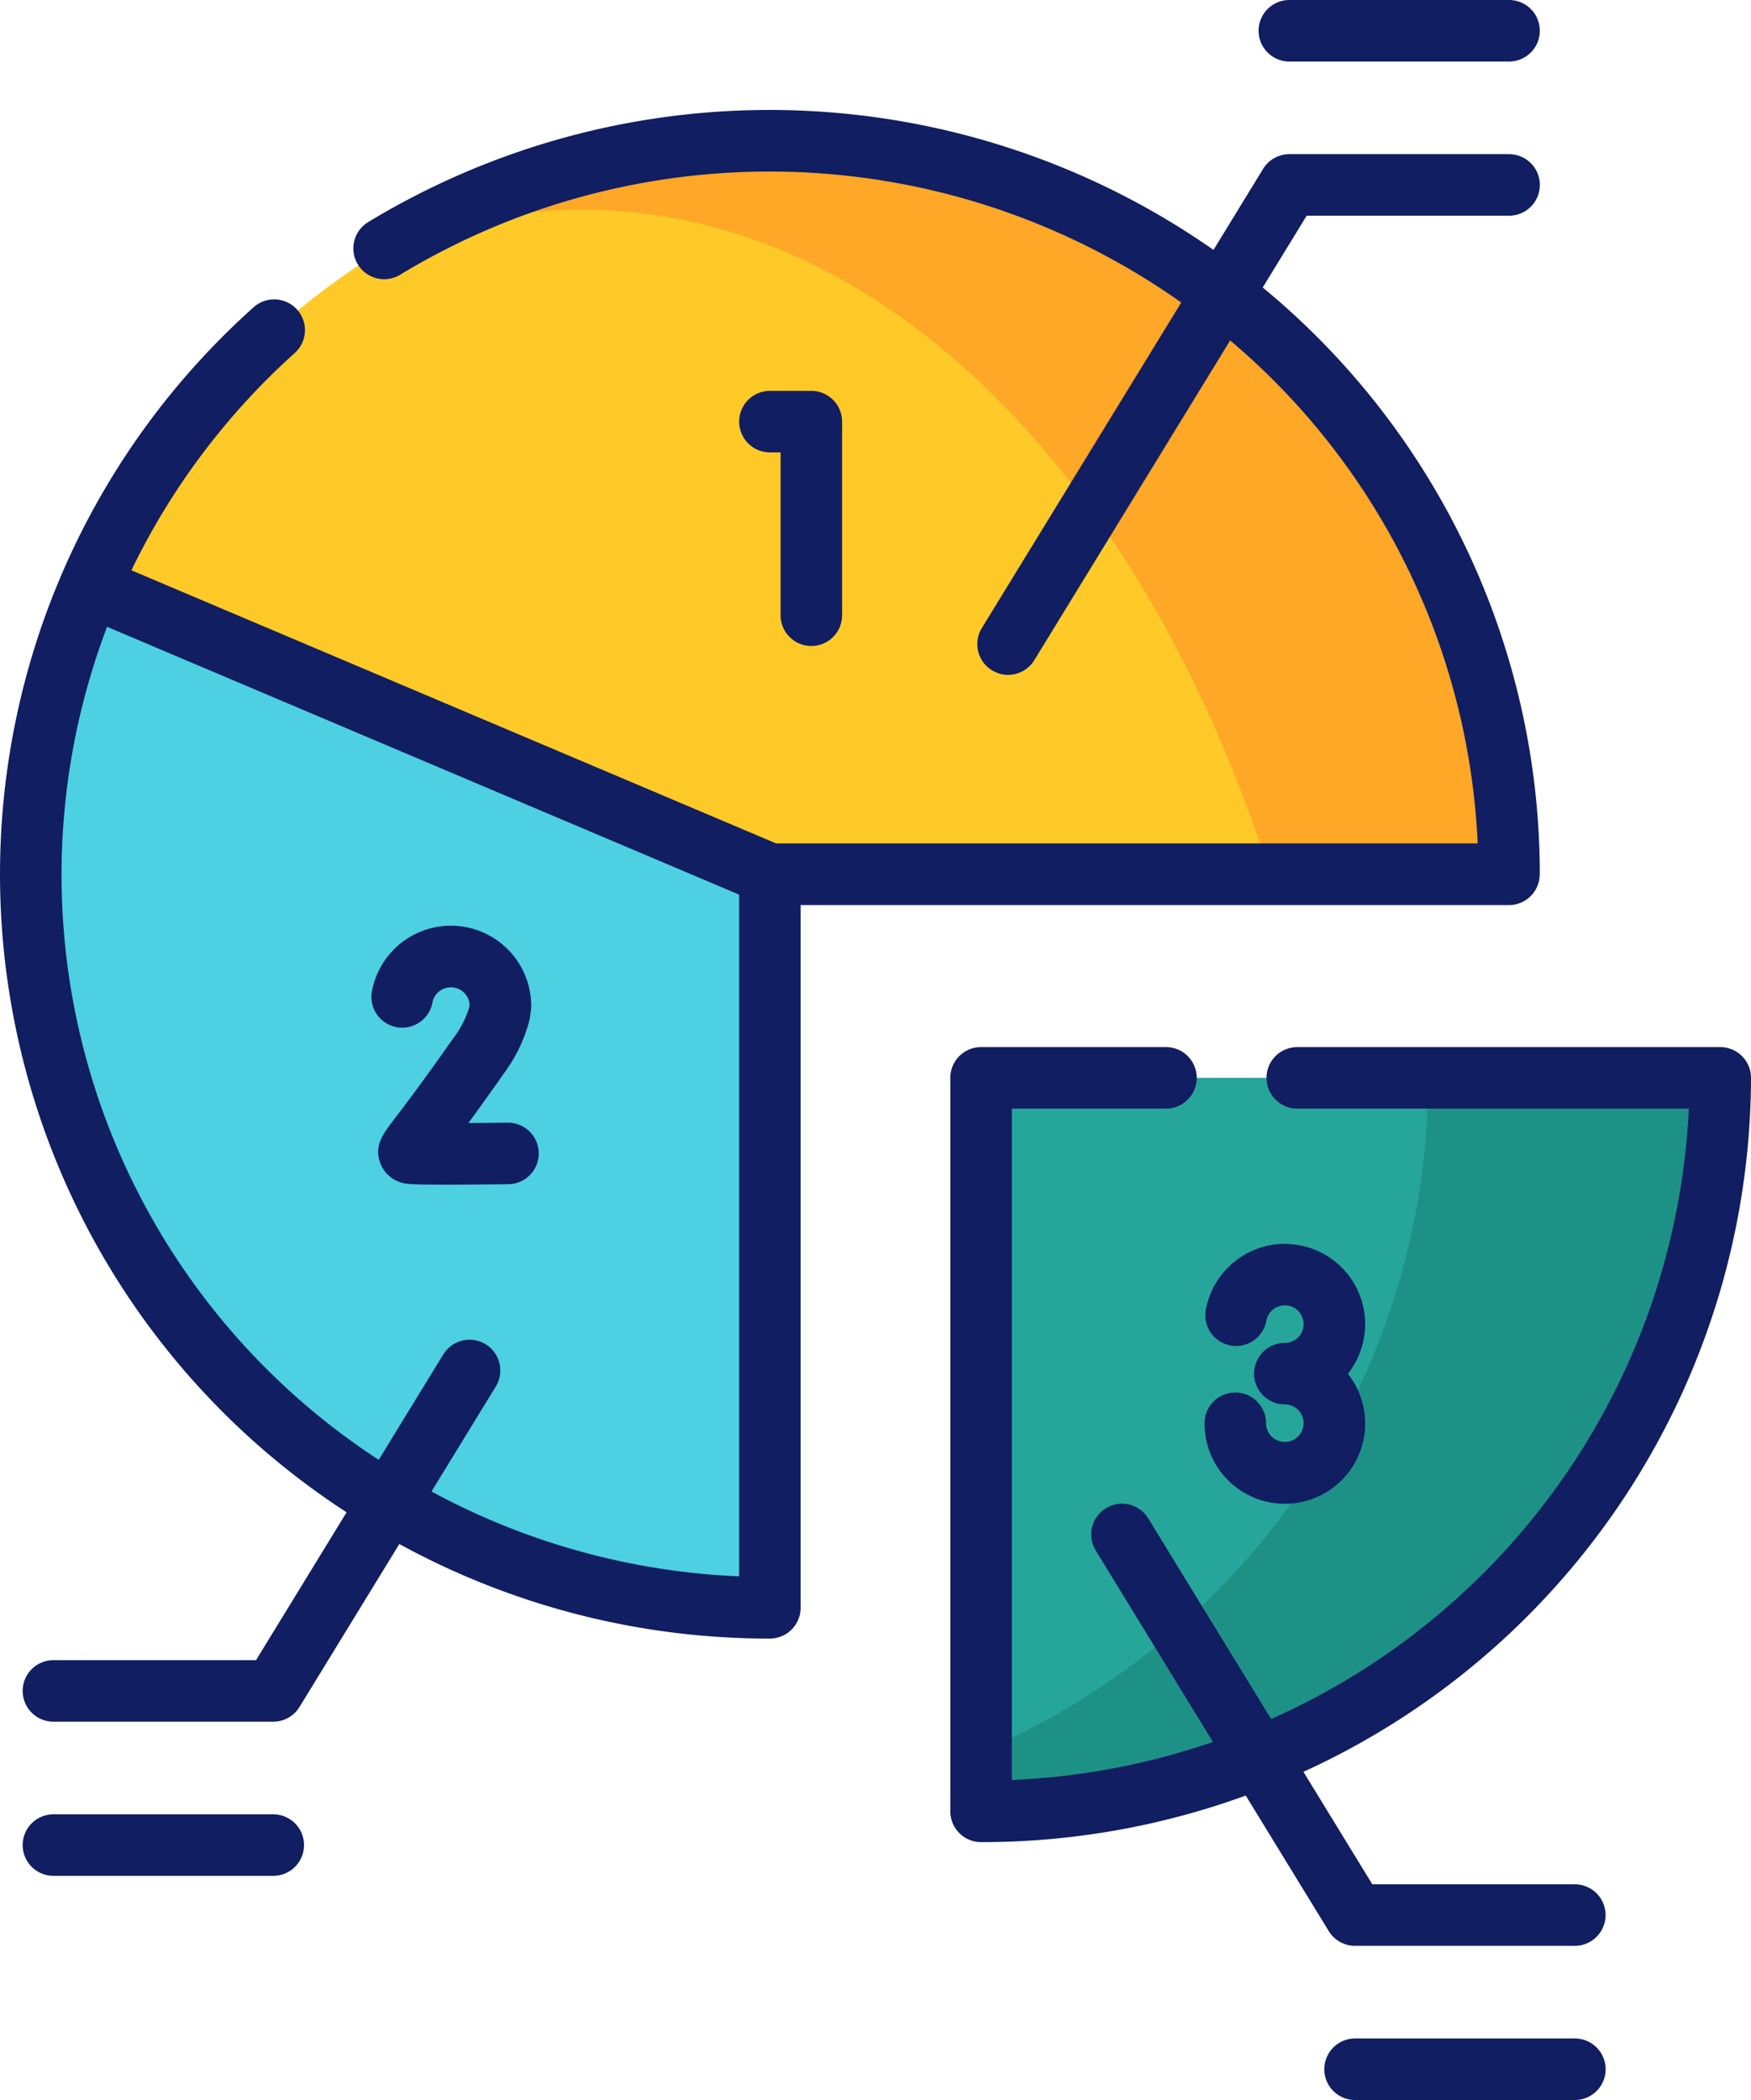 <svg xmlns="http://www.w3.org/2000/svg" width="112.475" height="134.926" viewBox="0 0 112.475 134.926">
  <g id="_012-pie_chart" data-name="012-pie chart" transform="translate(-42.597)">
    <g id="Grupo_26826" data-name="Grupo 26826" transform="translate(44.573 37.661)">
      <path id="Trazado_26250" data-name="Trazado 26250" d="M97.575,161.422,53.9,142.911A46.972,46.972,0,0,0,73.073,201.8a47.578,47.578,0,0,0,24.5,6.745Z" transform="translate(-50.096 -142.911)" fill="#4dd0e1" fill-rule="evenodd"/>
    </g>
    <g id="Grupo_26827" data-name="Grupo 26827" transform="translate(48.375 9.043)">
      <path id="Trazado_26251" data-name="Trazado 26251" d="M64.524,62.934,108.2,81.445h47.479a46.926,46.926,0,0,0-18.413-37.268A47.683,47.683,0,0,0,64.524,62.934Z" transform="translate(-64.524 -34.316)" fill="#ffca28" fill-rule="evenodd"/>
    </g>
    <g id="Grupo_26828" data-name="Grupo 26828" transform="translate(105.617 69.252)">
      <path id="Trazado_26252" data-name="Trazado 26252" d="M281.738,262.788v47.129a47.647,47.647,0,0,0,17.838-3.444,47.141,47.141,0,0,0,29.64-43.685H281.738Z" transform="translate(-281.738 -262.788)" fill="#26a69a" fill-rule="evenodd"/>
    </g>
    <g id="Grupo_26829" data-name="Grupo 26829" transform="translate(66.781 9.043)">
      <path id="Trazado_26253" data-name="Trazado 26253" d="M147.59,38.746c19.377,0,36.139,17.4,44.184,42.7h15.343A46.926,46.926,0,0,0,188.7,44.176a47.789,47.789,0,0,0-54.336-2.637A33.065,33.065,0,0,1,147.59,38.746Z" transform="translate(-134.368 -34.316)" fill="#ffa726" fill-rule="evenodd"/>
    </g>
    <g id="Grupo_26830" data-name="Grupo 26830" transform="translate(105.617 69.251)">
      <path id="Trazado_26254" data-name="Trazado 26254" d="M294.437,298.083a47.56,47.56,0,0,1-12.7,8.008v3.825a47.647,47.647,0,0,0,17.838-3.444,47.141,47.141,0,0,0,29.64-43.685H310.452a46.656,46.656,0,0,1-6.26,23.4c-.149.254-.3.515-.456.77a47.318,47.318,0,0,1-9.3,11.123Z" transform="translate(-281.738 -262.787)" fill="#1d9186" fill-rule="evenodd"/>
    </g>
    <g id="Grupo_26831" data-name="Grupo 26831" transform="translate(42.597)">
      <path id="Trazado_26255" data-name="Trazado 26255" d="M141.507,75.92a48.886,48.886,0,0,0-17.8-37.7l2.825-4.613h13a1.976,1.976,0,1,0,0-3.953H125.42a1.976,1.976,0,0,0-1.686.944l-3.189,5.208a49.721,49.721,0,0,0-54.3-1.786A1.976,1.976,0,0,0,68.3,37.4a45.77,45.77,0,0,1,50.175,1.786L105.665,60.1a1.976,1.976,0,1,0,3.371,2.064l12.58-20.542a44.952,44.952,0,0,1,15.9,32.317H92.453L51.037,56.391a45.207,45.207,0,0,1,10.492-13.96,1.976,1.976,0,0,0-2.641-2.941,48.878,48.878,0,0,0,5.972,77.425l-5.818,9.5H46.03a1.976,1.976,0,1,0,0,3.953H60.148a1.976,1.976,0,0,0,1.686-.944l6.414-10.472a49.424,49.424,0,0,0,23.8,6.075,1.977,1.977,0,0,0,1.976-1.976V77.9h45.5a1.976,1.976,0,0,0,1.976-1.976ZM70.313,115.577l4.13-6.743a1.976,1.976,0,1,0-3.371-2.064l-4.148,6.773A44.86,44.86,0,0,1,49.475,60.022l40.6,17.207v43.8A45.447,45.447,0,0,1,70.313,115.577Z" transform="translate(-42.597 -19.749)" fill="#111e61"/>
      <path id="Trazado_26256" data-name="Trazado 26256" d="M227.4,111.692a1.977,1.977,0,0,0,1.976-1.976V97.277A1.977,1.977,0,0,0,227.4,95.3h-2.659a1.976,1.976,0,1,0,0,3.953h.683v10.461A1.977,1.977,0,0,0,227.4,111.692Z" transform="translate(-175.284 -70.187)" fill="#111e61"/>
      <path id="Trazado_26257" data-name="Trazado 26257" d="M141.941,238.371c-.847.011-1.733.018-2.559.023.608-.829,1.363-1.877,2.289-3.2A9.926,9.926,0,0,0,143.3,231.8c.013-.055.023-.111.031-.167l.067-.478a1.967,1.967,0,0,0,.019-.275,5.159,5.159,0,0,0-10.221-1,1.977,1.977,0,1,0,3.881.753,1.207,1.207,0,0,1,2.383.138l-.03.212a6.25,6.25,0,0,1-1,1.936c-1.959,2.8-3.13,4.335-3.759,5.159-.8,1.044-1.322,1.733-.98,2.8A2.05,2.05,0,0,0,135,242.2c.268.091.492.156,2.958.156.959,0,2.257-.01,4.028-.032a1.977,1.977,0,0,0-.049-3.953Z" transform="translate(-109.295 -166.24)" fill="#111e61"/>
      <path id="Trazado_26258" data-name="Trazado 26258" d="M341.36,303.251a5.177,5.177,0,0,0-5.061,4.16,1.977,1.977,0,1,0,3.877.772,1.206,1.206,0,1,1,1.184,1.433,1.976,1.976,0,1,0,0,3.953,1.206,1.206,0,1,1-1.19,1.41c-.008-.08-.016-.162-.016-.2a1.976,1.976,0,1,0-3.953,0,6.282,6.282,0,0,0,.04.645c0,.026.006.052.009.077a5.159,5.159,0,1,0,9.162-3.9,5.151,5.151,0,0,0-4.052-8.341Z" transform="translate(-258.829 -223.336)" fill="#111e61"/>
      <path id="Trazado_26259" data-name="Trazado 26259" d="M351.359,3.953H365.47a1.976,1.976,0,1,0,0-3.953H351.359a1.976,1.976,0,0,0,0,3.953Z" transform="translate(-268.537)" fill="#111e61"/>
      <path id="Trazado_26260" data-name="Trazado 26260" d="M64.218,442.348H50.1a1.976,1.976,0,0,0,0,3.953H64.219a1.976,1.976,0,1,0,0-3.953Z" transform="translate(-46.667 -325.778)" fill="#111e61"/>
      <path id="Trazado_26261" data-name="Trazado 26261" d="M314.356,309.081H301.345l-4.425-7.227a49.151,49.151,0,0,0,28.75-44.588,1.976,1.976,0,0,0-1.976-1.976H296.525a1.976,1.976,0,0,0,0,3.953h25.149a45.236,45.236,0,0,1-26.832,39.217l-7.865-12.846a1.977,1.977,0,1,0-3.371,2.064l7.5,12.255a45.533,45.533,0,0,1-12.917,2.444V259.242h9.9a1.976,1.976,0,0,0,0-3.953H276.214a1.976,1.976,0,0,0-1.976,1.976v47.129a1.976,1.976,0,0,0,1.976,1.976,49.538,49.538,0,0,0,17-2.991l5.333,8.71a1.977,1.977,0,0,0,1.686.944h14.118a1.976,1.976,0,1,0,0-3.952Z" transform="translate(-213.194 -188.014)" fill="#111e61"/>
      <path id="Trazado_26262" data-name="Trazado 26262" d="M381.493,497H367.374a1.976,1.976,0,0,0,0,3.953h14.118a1.976,1.976,0,1,0,0-3.953Z" transform="translate(-280.331 -366.027)" fill="#111e61"/>
    </g>
  </g>
</svg>
